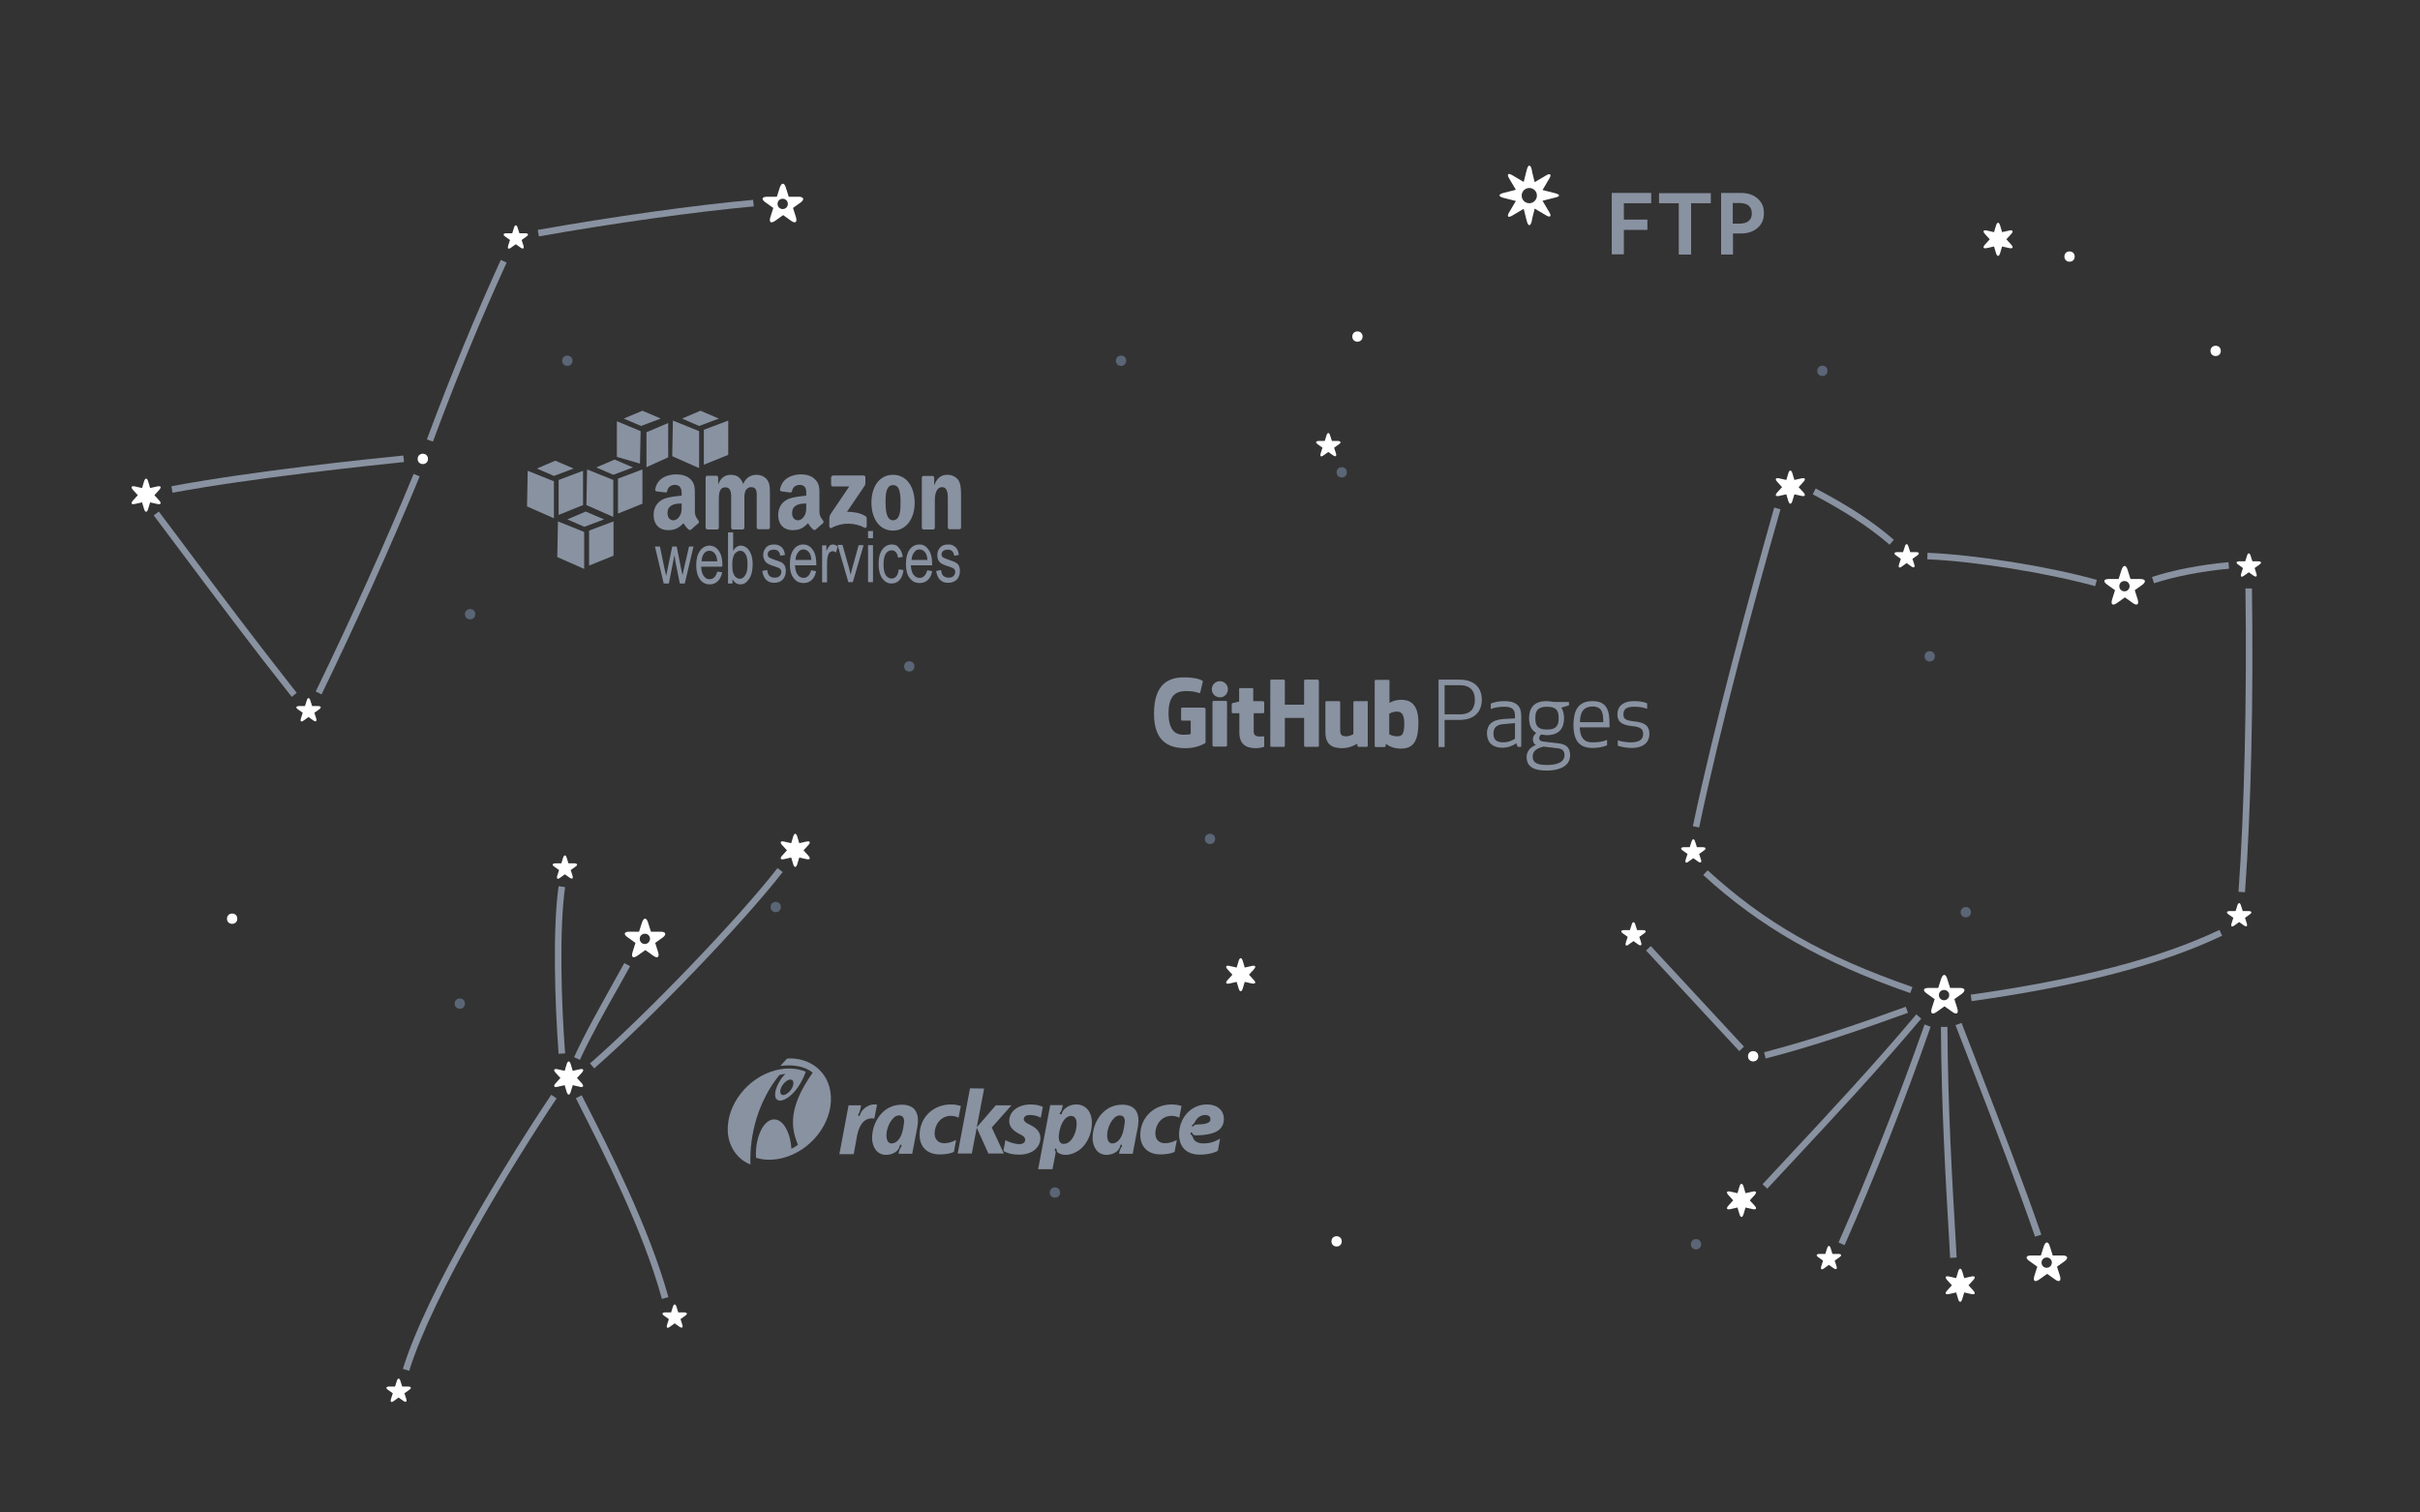 <?xml version="1.0" encoding="utf-8"?>
<!-- Generator: Adobe Illustrator 19.2.1, SVG Export Plug-In . SVG Version: 6.00 Build 0)  -->
<svg version="1.1" id="Layer_1" xmlns="http://www.w3.org/2000/svg" xmlns:xlink="http://www.w3.org/1999/xlink" x="0px" y="0px"
	 viewBox="0 0 1080 675" style="enable-background:new 0 0 1080 675;" xml:space="preserve">
<rect x="0" y="0" width="1080" height="675" fill="#333333" stroke="none"/>
<style type="text/css">
	.st0{fill:#5A6576;}
	.st1{fill:#FFFFFF;}
	.st2{fill:none;stroke:#FFFFFF;stroke-width:0.4;stroke-miterlimit:10;}
	.st3{fill:#8992A1;}
</style>
<circle class="st0" cx="253.2" cy="161" r="2.3"/>
<circle class="st0" cx="861.2" cy="292.9" r="2.3"/>
<circle class="st0" cx="598.8" cy="210.8" r="2.3"/>
<circle class="st0" cx="756.9" cy="555.3" r="2.3"/>
<circle class="st0" cx="500.3" cy="161" r="2.3"/>
<circle class="st0" cx="813.3" cy="165.5" r="2.3"/>
<circle class="st0" cx="877.3" cy="407.1" r="2.3"/>
<circle class="st0" cx="346.2" cy="404.8" r="2.3"/>
<circle class="st0" cx="405.8" cy="297.4" r="2.3"/>
<circle class="st0" cx="209.8" cy="274.1" r="2.3"/>
<circle class="st0" cx="540" cy="374.4" r="2.3"/>
<circle class="st0" cx="470.8" cy="532.2" r="2.3"/>
<circle class="st0" cx="205.2" cy="447.9" r="2.3"/>
<circle class="st1" cx="605.8" cy="150.2" r="2.3"/>
<circle class="st1" cx="596.5" cy="554" r="2.3"/>
<circle class="st1" cx="782.4" cy="471.4" r="2.3"/>
<circle class="st1" cx="103.6" cy="410" r="2.3"/>
<circle class="st1" cx="988.8" cy="156.6" r="2.3"/>
<circle class="st1" cx="923.6" cy="114.5" r="2.3"/>
<circle class="st1" cx="188.7" cy="204.8" r="2.3"/>
<path class="st1" d="M733.7,416.6c1.2-0.8,0.9-1.5-0.5-1.5h-2.6l-0.8-2.5c-0.4-1.4-1.2-1.4-1.6,0l-0.8,2.5h-2.6
	c-1.4,0-1.7,0.7-0.5,1.5l2.1,1.5l-0.8,2.5c-0.4,1.4,0.1,1.8,1.3,0.9l0,0l2.1-1.5l2.1,1.5c1.2,0.8,1.7,0.4,1.3-0.9l-0.8-2.5
	L733.7,416.6z"/>
<path class="st1" d="M597.5,198.3c1.2-0.8,0.9-1.5-0.5-1.5h-2.6l-0.8-2.5c-0.4-1.4-1.2-1.4-1.6,0l-0.8,2.5h-2.6
	c-1.4,0-1.7,0.7-0.5,1.5l2.1,1.5l-0.8,2.5c-0.4,1.4,0.1,1.8,1.3,0.9l0,0l2.1-1.5l2.1,1.5c1.2,0.8,1.7,0.4,1.3-0.9l-0.8-2.5
	L597.5,198.3z"/>
<path class="st1" d="M820.9,561.1c1.2-0.8,0.9-1.5-0.5-1.5h-2.6l-0.8-2.5c-0.4-1.4-1.2-1.4-1.6,0l-0.8,2.5H812
	c-1.4,0-1.7,0.7-0.5,1.5l2.1,1.5l-0.8,2.5c-0.4,1.4,0.1,1.8,1.3,0.9l0,0l2.1-1.5l2.1,1.5c1.2,0.8,1.7,0.4,1.3-0.9l-0.8-2.5
	L820.9,561.1z"/>
<path class="st1" d="M855.6,247.9c1.2-0.8,0.9-1.5-0.5-1.5h-2.6l-0.8-2.5c-0.4-1.4-1.2-1.4-1.6,0l-0.8,2.5h-2.6
	c-1.4,0-1.7,0.7-0.5,1.5l2.1,1.5l-0.8,2.5c-0.4,1.4,0.1,1.8,1.3,0.9l0,0l2.1-1.5l2.1,1.5c1.2,0.8,1.7,0.4,1.3-0.9l-0.8-2.5
	L855.6,247.9z"/>
<path class="st1" d="M760.4,379.6c1.2-0.8,0.9-1.5-0.5-1.5h-2.6l-0.8-2.5c-0.4-1.4-1.2-1.4-1.6,0l-0.8,2.5h-2.6
	c-1.4,0-1.7,0.7-0.5,1.5l2.1,1.5l-0.8,2.5c-0.4,1.4,0.1,1.8,1.3,0.9l0,0l2.1-1.5l2.1,1.5c1.2,0.8,1.7,0.4,1.3-0.9l-0.8-2.5
	L760.4,379.6z"/>
<path class="st1" d="M1008.3,252c1.2-0.8,0.9-1.5-0.5-1.5h-2.6l-0.8-2.5c-0.4-1.4-1.2-1.4-1.6,0l-0.8,2.5h-2.6
	c-1.4,0-1.7,0.7-0.5,1.5l2.1,1.5l-0.8,2.5c-0.4,1.4,0.1,1.8,1.3,0.9l0,0l2.1-1.5l2.1,1.5c1.2,0.8,1.7,0.4,1.3-0.9l-0.8-2.5
	L1008.3,252z"/>
<path class="st1" d="M1004,408.1c1.2-0.8,0.9-1.5-0.5-1.5h-2.6l-0.8-2.5c-0.4-1.4-1.2-1.4-1.6,0l-0.8,2.5h-2.6
	c-1.4,0-1.7,0.7-0.5,1.5l2.1,1.5l-0.8,2.5c-0.4,1.4,0.1,1.8,1.3,0.9l0,0l2.1-1.5l2.1,1.5c1.2,0.8,1.7,0.4,1.3-0.9l-0.8-2.5
	L1004,408.1z"/>
<path class="st1" d="M182.6,620.3c1.2-0.8,0.9-1.5-0.5-1.5h-2.6l-0.8-2.5c-0.4-1.4-1.2-1.4-1.6,0l-0.8,2.5h-2.6
	c-1.4,0-1.7,0.7-0.5,1.5l2.1,1.5l-0.8,2.5c-0.4,1.4,0.1,1.8,1.3,0.9l0,0l2.1-1.5l2.1,1.5c1.2,0.8,1.7,0.4,1.3-0.9l-0.8-2.5
	L182.6,620.3z"/>
<path class="st1" d="M256.8,386.8c1.2-0.8,0.9-1.5-0.5-1.5h-2.6l-0.8-2.5c-0.4-1.4-1.2-1.4-1.6,0l-0.8,2.5h-2.6
	c-1.4,0-1.7,0.7-0.5,1.5l2.1,1.5l-0.8,2.5c-0.4,1.4,0.1,1.8,1.3,0.9l0,0l2.1-1.5l2.1,1.5c1.2,0.8,1.7,0.4,1.3-0.9l-0.8-2.5
	L256.8,386.8z"/>
<path class="st1" d="M305.8,587.2c1.2-0.8,0.9-1.5-0.5-1.5h-2.6l-0.8-2.5c-0.4-1.4-1.2-1.4-1.6,0l-0.8,2.5h-2.6
	c-1.4,0-1.7,0.7-0.5,1.5l2.1,1.5l-0.8,2.5c-0.4,1.4,0.1,1.8,1.3,0.9l0,0l2.1-1.5l2.1,1.5c1.2,0.8,1.7,0.4,1.3-0.9l-0.8-2.5
	L305.8,587.2z"/>
<path class="st1" d="M142.4,316.6c1.2-0.8,0.9-1.5-0.5-1.5h-2.6l-0.8-2.5c-0.4-1.4-1.2-1.4-1.6,0l-0.8,2.5h-2.6
	c-1.4,0-1.7,0.7-0.5,1.5l2.1,1.5l-0.8,2.5c-0.4,1.4,0.1,1.8,1.3,0.9l0,0l2.1-1.5l2.1,1.5c1.2,0.8,1.7,0.4,1.3-0.9l-0.8-2.5
	L142.4,316.6z"/>
<path class="st1" d="M234.9,105.6c1.2-0.8,0.9-1.5-0.5-1.5h-2.6l-0.8-2.5c-0.4-1.4-1.2-1.4-1.6,0l-0.8,2.5H226
	c-1.4,0-1.7,0.7-0.5,1.5l2.1,1.5l-0.8,2.5c-0.4,1.4,0.1,1.8,1.3,0.9l0,0l2.1-1.5l2.1,1.5c1.2,0.8,1.7,0.4,1.3-0.9l-0.8-2.5
	L234.9,105.6z"/>
<path class="st1" d="M920.4,560.3h-4.3l-1.3-4.1c0,0,0,0,0,0c-0.7-2.3-1.9-2.3-2.7,0l-1.3,4.1h-4.3c-2.4,0-2.8,1.1-0.8,2.5l3.5,2.5
	l-1.3,4.1v0c-0.7,2.3,0.2,3,2.2,1.6l0,0l3.5-2.5l3.5,2.5c1.9,1.4,2.9,0.7,2.2-1.6l-1.3-4.1l3.5-2.5v0
	C923.2,561.4,922.8,560.3,920.4,560.3z M913.4,565.8c-1.3,0-2.3-1-2.3-2.3c0-1.3,1-2.3,2.3-2.3c1.3,0,2.3,1,2.3,2.3
	C915.7,564.7,914.7,565.8,913.4,565.8z"/>
<path class="st1" d="M955.1,258.4h-4.3l-1.3-4.1c0,0,0,0,0,0c-0.7-2.3-1.9-2.3-2.7,0l-1.3,4.1h-4.3c-2.4,0-2.8,1.1-0.8,2.5l3.5,2.5
	l-1.3,4.1v0c-0.7,2.3,0.2,3,2.2,1.6l0,0l3.5-2.5l3.5,2.5c1.9,1.4,2.9,0.7,2.2-1.6l-1.3-4.1l3.5-2.5v0
	C957.9,259.5,957.5,258.4,955.1,258.4z M948.1,263.9c-1.3,0-2.3-1-2.3-2.3c0-1.3,1-2.3,2.3-2.3c1.3,0,2.3,1,2.3,2.3
	C950.4,262.9,949.4,263.9,948.1,263.9z"/>
<path class="st1" d="M874.6,440.9h-4.3l-1.3-4.1l0,0c-0.7-2.3-1.9-2.3-2.7,0l-1.3,4.1h-4.3c-2.4,0-2.8,1.1-0.8,2.5l3.5,2.5l-1.3,4.1
	c0,0,0,0,0,0c-0.7,2.3,0.2,3,2.2,1.6l0,0l3.5-2.5l3.5,2.5c1.9,1.4,2.9,0.7,2.2-1.6l-1.3-4.1l3.5-2.5v0
	C877.3,442,877,440.9,874.6,440.9z M867.6,446.4c-1.3,0-2.3-1-2.3-2.3c0-1.3,1-2.3,2.3-2.3c1.3,0,2.3,1,2.3,2.3
	C869.9,445.4,868.8,446.4,867.6,446.4z"/>
<path class="st1" d="M294.8,415.8h-4.3l-1.3-4.1l0,0c-0.7-2.3-1.9-2.3-2.7,0l-1.3,4.1h-4.3c-2.4,0-2.8,1.1-0.8,2.5l3.5,2.5l-1.3,4.1
	v0c-0.7,2.3,0.2,3,2.2,1.6l0,0l3.5-2.5l3.5,2.5c1.9,1.4,2.9,0.7,2.2-1.6l-1.3-4.1l3.5-2.5v0C297.5,417,297.2,415.8,294.8,415.8z
	 M287.8,421.3c-1.3,0-2.3-1-2.3-2.3c0-1.3,1-2.3,2.3-2.3c1.3,0,2.3,1,2.3,2.3C290,420.3,289,421.3,287.8,421.3z"/>
<path class="st1" d="M356.3,87.8H352l-1.3-4.1l0,0c-0.7-2.3-1.9-2.3-2.7,0l-1.3,4.1h-4.3c-2.4,0-2.8,1.1-0.8,2.5l3.5,2.5l-1.3,4.1v0
	c-0.7,2.3,0.2,3,2.2,1.6l0,0l3.5-2.5l3.5,2.5c1.9,1.4,2.9,0.7,2.2-1.6l-1.3-4.1l3.5-2.5v0C359.1,89,358.7,87.8,356.3,87.8z
	 M349.3,93.3c-1.3,0-2.3-1-2.3-2.3c0-1.3,1-2.3,2.3-2.3c1.3,0,2.3,1,2.3,2.3C351.6,92.3,350.6,93.3,349.3,93.3z"/>
<path class="st1" d="M897.5,109.1l-2.1-2.3l2.1-2.3c1.2-1.3,0.8-2-0.9-1.6l0,0l-3.1,0.7l-0.9-3v0c-0.5-1.6-1.3-1.6-1.8,0l-0.9,3
	l-3.1-0.7h0c-1.7-0.4-2.1,0.3-0.9,1.6l0,0l2.1,2.3l-2.1,2.3l0,0c-1.2,1.3-0.8,2,0.9,1.6h0l3.1-0.7l0.9,3c0.5,1.6,1.3,1.6,1.8,0
	l0.9-3l3.1,0.7l0,0C898.3,111.1,898.7,110.4,897.5,109.1z"/>
<path class="st1" d="M559.5,437.3l-2.1-2.3l2.1-2.3c1.2-1.3,0.8-2-0.9-1.6l0,0l-3.1,0.7l-0.9-3v0c-0.5-1.6-1.3-1.6-1.8,0l-0.9,3
	l-3.1-0.7h0c-1.7-0.4-2.1,0.3-0.9,1.6l0,0l2.1,2.3l-2.1,2.3l0,0c-1.2,1.3-0.8,2,0.9,1.6h0l3.1-0.7l0.9,3c0.5,1.6,1.3,1.6,1.8,0
	l0.9-3l3.1,0.7l0,0C560.3,439.2,560.7,438.5,559.5,437.3z"/>
<path class="st1" d="M259.6,483.4l-2.1-2.3l2.1-2.3c1.2-1.3,0.8-2-0.9-1.6l0,0l-3.1,0.7l-0.9-3v0c-0.5-1.6-1.3-1.6-1.8,0l-0.9,3
	l-3.1-0.7h0c-1.7-0.4-2.1,0.3-0.9,1.6l0,0l2.1,2.3l-2.1,2.3l0,0c-1.2,1.3-0.8,2,0.9,1.6h0l3.1-0.7l0.9,3c0.5,1.6,1.3,1.6,1.8,0
	l0.9-3l3.1,0.7l0,0C260.3,485.4,260.7,484.7,259.6,483.4z"/>
<path class="st1" d="M880.6,575.9l-2.1-2.3l2.1-2.3c1.2-1.3,0.8-2-0.9-1.6l0,0l-3.1,0.7l-0.9-3v0c-0.5-1.6-1.3-1.6-1.8,0l-0.9,3
	l-3.1-0.7h0c-1.7-0.4-2.1,0.3-0.9,1.6l0,0l2.1,2.3l-2.1,2.3l0,0c-1.2,1.3-0.8,2,0.9,1.6h0l3.1-0.7l0.9,3c0.5,1.6,1.3,1.6,1.8,0
	l0.9-3l3.1,0.7l0,0C881.4,577.9,881.8,577.2,880.6,575.9z"/>
<path class="st1" d="M783,538l-2.1-2.3l2.1-2.3c1.2-1.3,0.8-2-0.9-1.6l0,0l-3.1,0.7l-0.9-3v0c-0.5-1.6-1.3-1.6-1.8,0l-0.9,3
	l-3.1-0.7h0c-1.7-0.4-2.1,0.3-0.9,1.6l0,0l2.1,2.3l-2.1,2.3l0,0c-1.2,1.3-0.8,2,0.9,1.6h0l3.1-0.7l0.9,3c0.5,1.6,1.3,1.6,1.8,0
	l0.9-3l3.1,0.7l0,0C783.8,540,784.2,539.3,783,538z"/>
<path class="st1" d="M804.8,219.7l-2.1-2.3l2.1-2.3c1.2-1.3,0.8-2-0.9-1.6l0,0l-3.1,0.7l-0.9-3v0c-0.5-1.6-1.3-1.6-1.8,0l-0.9,3
	l-3.1-0.7h0c-1.7-0.4-2.1,0.3-0.9,1.6l0,0l2.1,2.3l-2.1,2.3l0,0c-1.2,1.3-0.8,2,0.9,1.6h0l3.1-0.7l0.9,3c0.5,1.6,1.3,1.6,1.8,0
	l0.9-3l3.1,0.7l0,0C805.5,221.7,806,221,804.8,219.7z"/>
<path class="st1" d="M360.7,381.8l-2.1-2.3l2.1-2.3c1.2-1.3,0.8-2-0.9-1.6l0,0l-3.1,0.7l-0.9-3v0c-0.5-1.6-1.3-1.6-1.8,0l-0.9,3
	l-3.1-0.7h0c-1.7-0.4-2.1,0.3-0.9,1.6l0,0l2.1,2.3l-2.1,2.3l0,0c-1.2,1.3-0.8,2,0.9,1.6h0l3.1-0.7l0.9,3c0.5,1.6,1.3,1.6,1.8,0
	l0.9-3l3.1,0.7l0,0C361.5,383.8,361.9,383.1,360.7,381.8z"/>
<path class="st1" d="M71,223.3l-2.1-2.3l2.1-2.3c1.2-1.3,0.8-2-0.9-1.6l0,0l-3.1,0.7l-0.9-3v0c-0.5-1.6-1.3-1.6-1.8,0l-0.9,3
	l-3.1-0.7h0c-1.7-0.4-2.1,0.3-0.9,1.6l0,0l2.1,2.3l-2.1,2.3l0,0c-1.2,1.3-0.8,2,0.9,1.6h0l3.1-0.7l0.9,3c0.5,1.6,1.3,1.6,1.8,0
	l0.9-3l3.1,0.7l0,0C71.8,225.3,72.2,224.6,71,223.3z"/>
<path class="st1" d="M693.9,86.2l-5.5-1.4l2.6-4.4l0.3-0.5c1.3-2.1,0.6-2.8-1.5-1.5l-1,0.6l-3.9,2.3l-1.1-4.4l-0.1-0.6l-0.1-0.6
	c-0.6-2.4-1.6-2.4-2.2,0l-0.3,1.1l0,0l-1.1,4.4l-3.9-2.3l-1-0.6c-2.1-1.3-2.8-0.6-1.5,1.5l0.3,0.5l2.6,4.4l-5.5,1.4
	c-2.4,0.6-2.4,1.6,0,2.2l5.5,1.4l-2.6,4.4l-0.3,0.5c-1.3,2.1-0.6,2.8,1.5,1.5l0.5-0.3l0.5-0.3l3.9-2.3l1.1,4.4l0,0l0.3,1.1
	c0.6,2.4,1.6,2.4,2.2,0l0.1-0.6l0.1-0.6l1.1-4.4l3.9,2.3l0.5,0.3l0.5,0.3c2.1,1.3,2.8,0.6,1.5-1.5l-0.3-0.5l-2.6-4.4l5.5-1.4
	C696.4,87.7,696.4,86.8,693.9,86.2z M682.5,90.7c-1.9,0-3.4-1.5-3.4-3.4c0-1.9,1.5-3.4,3.4-3.4c1.9,0,3.4,1.5,3.4,3.4
	C685.9,89.1,684.4,90.7,682.5,90.7z"/>
<path class="st2" d="M272.2,160.5"/>
<g>
	<path class="st3" d="M258.8,473l-2.6-1.2c4.8-10.6,12.1-23.4,17.3-32.8c2-3.6,3.8-6.8,5.1-9.2l2.6,1.4c-1.3,2.4-3.1,5.6-5.1,9.2
		C270.8,449.7,263.6,462.5,258.8,473z"/>
	<path class="st3" d="M265.2,476.8l-1.9-2.2c25.5-22.3,66.2-64.7,83.7-87.2l2.3,1.8C331.7,411.8,290.9,454.3,265.2,476.8z"/>
	<path class="st3" d="M295.4,579.7c-8.3-30.5-26.5-66.1-36.2-85.2l-2.2-4.4l2.6-1.3l2.2,4.3c9.8,19.2,28,55,36.5,85.8L295.4,579.7z"
		/>
	<path class="st3" d="M182.6,611.8l-2.8-0.9c10.7-34.8,46.7-93.2,66.2-122.3l2.4,1.6C229,519.2,193.3,577.4,182.6,611.8z"/>
	<path class="st3" d="M249.3,470.3c-1.7-22.7-2.7-55.9,0-74.8l2.9,0.4c-2.7,18.7-1.7,51.6,0,74.2L249.3,470.3z"/>
	<path class="st3" d="M843.3,243.1c-9.3-8-19.6-14.7-34.3-22.5l1.3-2.6c15,7.9,25.4,14.7,34.9,22.9L843.3,243.1z"/>
	<path class="st3" d="M935,261.6c-21.3-5.9-53.5-11.1-74.9-12l0.1-2.9c21.7,0.9,54.1,6.1,75.6,12.1L935,261.6z"/>
	<path class="st3" d="M961.3,260.3l-0.9-2.8c9.4-3.1,21.8-5.5,34.1-6.6l0.3,2.9C982.7,254.9,970.5,257.3,961.3,260.3z"/>
	<path class="st3" d="M1001.9,398.2l-2.9-0.2c2.6-36.3,3.8-86.9,3.1-135.4l2.9,0C1005.7,311.1,1004.6,361.8,1001.9,398.2z"/>
	<path class="st3" d="M879.9,446.8l-0.4-2.9c48.1-6.8,84.4-16.2,111-28.9l1.2,2.6C964.9,430.4,928.3,440,879.9,446.8z"/>
	<path class="st3" d="M758.3,369.3l-2.8-0.6c9.5-45.1,25-102.2,36.3-142.2l2.8,0.8C783.2,267.2,767.7,324.3,758.3,369.3z"/>
	<path class="st3" d="M852.5,443.2c-39.4-13.7-67-29.5-92.4-52.7l2-2.1c25.4,23.3,51.8,38.4,91.4,52.1L852.5,443.2z"/>
	<path class="st3" d="M908.2,551.9c-8-23.2-18.6-50.7-28-75c-2.6-6.7-5.1-13.2-7.5-19.4l2.7-1c2.4,6.2,4.9,12.7,7.5,19.4
		c9.4,24.3,20.1,51.8,28.1,75.1L908.2,551.9z"/>
	<path class="st3" d="M870.3,561.4l-0.3-5.7c-1.7-28.9-3.6-61.7-3.8-97.4l2.9,0c0.2,35.6,2.1,68.4,3.8,97.2l0.3,5.7L870.3,561.4z"/>
	<path class="st3" d="M823.2,555.7l-2.7-1.2c13.1-29.7,26.8-64.2,38.4-97.3l2.7,1C850.1,491.3,836.4,525.9,823.2,555.7z"/>
	<path class="st3" d="M788.7,530.5l-2.1-2l10.8-11.6c19.1-20.5,38.9-41.7,57.8-64.2l2.2,1.9c-19,22.6-38.8,43.8-57.9,64.3
		L788.7,530.5z"/>
	<path class="st3" d="M788,472.4l-0.7-2.8c22-5.7,44.3-13.4,63.2-20.3l1,2.7C832.4,458.9,810.1,466.7,788,472.4z"/>
	<polygon class="st3" points="776.2,469.1 734.6,424.2 736.7,422.2 778.3,467.1 	"/>
	<path class="st3" d="M130.2,311c-18.5-23.4-33.4-43.4-49.3-64.6L68.6,230l2.3-1.7l12.3,16.4c15.8,21.2,30.8,41.1,49.2,64.5
		L130.2,311z"/>
	<path class="st3" d="M143.5,309.9l-2.6-1.3c15.3-31.5,31.3-66.9,43.7-97.1l2.7,1.1C174.8,242.9,158.8,278.4,143.5,309.9z"/>
	<path class="st3" d="M77,219.9l-0.5-2.9c35.6-6.7,88.2-12.2,103.5-13.7l0.3,2.9C165,207.8,112.5,213.3,77,219.9z"/>
	<path class="st3" d="M193.2,197.1l-2.7-1c10.9-29.2,21.7-55.4,33-80.1l2.6,1.2C214.8,141.9,204,168,193.2,197.1z"/>
	<path class="st3" d="M240.5,105.5l-0.5-2.9c33.4-5.9,70.2-11.1,96.1-13.4l0.3,2.9C310.5,94.5,273.7,99.6,240.5,105.5z"/>
</g>
<g>
	<path class="st3" d="M719.3,86.1h17.6v4.6h-12.2v7.3h10.5v4.6h-10.5v10.9h-5.4V86.1z"/>
	<path class="st3" d="M749.2,90.7h-8.8v-4.5h23.1v4.5h-8.8v22.9h-5.5V90.7z"/>
	<path class="st3" d="M768.1,86.1h8.9c2,0,3.8,0.4,5.3,1.1c1.5,0.7,2.7,1.8,3.6,3.1c0.9,1.3,1.3,2.9,1.3,4.8c0,2.8-0.9,5-2.8,6.6
		c-1.8,1.6-4.3,2.5-7.4,2.5h-3.6v9.4h-5.3V86.1z M773.4,99.8h2.9c1.8,0,3.2-0.4,4.1-1.2c1-0.8,1.4-1.9,1.4-3.4
		c0-1.5-0.5-2.6-1.4-3.4c-0.9-0.8-2.3-1.2-4.2-1.2h-2.9V99.8z"/>
</g>
<path class="st3" d="M644.7,333.4H642v-30.1h9.2c7.5,0,10.1,4.3,10.1,9s-2.6,9-10.1,9h-6.5L644.7,333.4L644.7,333.4z M644.7,318.8
	h6.8c5.7,0,6.7-3.6,6.7-6.5s-1.1-6.5-6.7-6.5h-6.8V318.8z M671.3,315.4c-2.7,0-4.5,0.5-6,1V314c1.8-0.8,4.1-1.1,6-1.1
	c6,0,7.6,2.7,7.6,6.7v13.7h-1.6l-0.6-1.6c-1.8,1.3-4.1,2-6.1,2c-5.3,0-7-3.1-7-6.5c0-3.4,1.9-5.9,7.2-6.3l5.3-0.3v-1.1
	C676.1,316.7,675,315.4,671.3,315.4z M670.6,323.2c-2.9,0.3-4.1,1.8-4.1,4.1c0,1.8,0.4,4,4.3,4c2.2,0,3.6-0.6,5.3-1.6v-7
	L670.6,323.2z M687.7,327.8c-0.4,0.4-0.8,1-0.8,1.5c0,1,0.5,1.4,1.5,1.6l6.8,0.8c3.8,0.4,5.5,1.9,5.5,5.4c0,4.9-4.9,6.8-10.4,6.8
	c-5.6,0-9-1.6-9-6.1c0-2.7,1.9-4.5,4.1-5.3v0c-0.8-0.5-1.3-1.3-1.3-2.7c0-1.1,0.7-2,1.5-2.7c-2.4-1.3-3.2-3.8-3.2-6.6
	c0-4.1,1.8-7.6,7.8-7.6c1.2,0,2.3,0.2,3.2,0.4h6.8v1.5l-3.4,1c0.8,1.3,1.2,2.9,1.2,4.7c0,4.1-1.8,7.6-7.8,7.6
	C689.4,328,688.5,327.9,687.7,327.8z M688.9,333.2c-2.7,0.6-4.9,1.8-4.9,4.4c0,3,2.3,3.8,6.4,3.8c4,0,7.8-1,7.8-4.4
	c0-2-1-2.9-3.4-3.1L688.9,333.2z M695.6,320.5c0-2.7-0.5-5.1-5.2-5.1s-5.2,2.5-5.2,5.1c0,2.7,0.5,5.1,5.2,5.1
	S695.6,323.1,695.6,320.5z M710.7,312.9c6.8,0,7.6,4.7,7.6,10.4v1.3h-13.3c0.2,3.5,1.1,6.7,5.6,6.7c2.9,0,4.7-0.3,6.6-1.1v2.4
	c-2.3,1-4.7,1.2-6.6,1.2c-6.8,0-8.4-4.7-8.4-10.4C702.3,317.6,703.9,312.9,710.7,312.9z M705.1,322.3h10.4c0-3.6-0.2-7-4.8-7
	C706,315.4,705.2,318.7,705.1,322.3z M729,321.9c5.7,0.5,7.1,2.5,7.1,5.7c0,3.1-2,6.2-8.1,6.2c-1.9,0-4.7-0.5-6-1v-2.4
	c1.2,0.4,3.2,0.9,6,0.9c4.2,0,5.3-1.8,5.3-3.7c0-1.8-0.6-3.1-4.5-3.5c-5.8-0.5-7-2.6-7-5.3c0-2.9,1.8-5.9,7.5-5.9c1.9,0,4,0.2,5.8,1
	v2.4c-1.6-0.5-3.1-0.9-5.8-0.9c-4,0-4.8,1.5-4.8,3.5C724.5,320.6,725.2,321.5,729,321.9z M537.4,315.8h-9.8c-0.3,0-0.5,0.2-0.5,0.5
	v4.8c0,0.3,0.2,0.5,0.5,0.5h3.8v6c0,0-0.9,0.3-3.2,0.3c-2.8,0-6.7-1-6.7-9.7c0-8.6,4.1-9.8,7.9-9.8c3.3,0,4.8,0.6,5.7,0.9
	c0.3,0.1,0.6-0.2,0.6-0.5l1.1-4.6c0-0.1,0-0.3-0.2-0.4c-0.4-0.3-2.6-1.5-8.3-1.5c-6.6,0-13.3,2.8-13.3,16.2
	c0,13.4,7.7,15.4,14.2,15.4c5.4,0,8.7-2.3,8.7-2.3c0.1-0.1,0.1-0.3,0.1-0.3v-15C537.8,316,537.6,315.8,537.4,315.8z M588.5,303.8
	c0-0.3-0.2-0.5-0.5-0.5h-5.5c-0.3,0-0.5,0.2-0.5,0.5c0,0,0,10.7,0,10.7h-8.6v-10.7c0-0.3-0.2-0.5-0.5-0.5h-5.5
	c-0.3,0-0.5,0.2-0.5,0.5v29c0,0.3,0.2,0.5,0.5,0.5h5.5c0.3,0,0.5-0.2,0.5-0.5v-12.4h8.6c0,0,0,12.4,0,12.4c0,0.3,0.2,0.5,0.5,0.5
	h5.6c0.3,0,0.5-0.2,0.5-0.5V303.8z M548,307.6c0-2-1.6-3.6-3.6-3.6c-2,0-3.6,1.6-3.6,3.6c0,2,1.6,3.6,3.6,3.6
	C546.4,311.3,548,309.6,548,307.6z M547.6,326.7c0-0.7,0-13.4,0-13.4c0-0.3-0.2-0.5-0.5-0.5h-5.5c-0.3,0-0.5,0.3-0.5,0.5
	c0,0,0,16.1,0,19.2c0,0.6,0.4,0.7,0.8,0.7c0,0,2.4,0,5,0c0.5,0,0.7-0.3,0.7-0.7C547.6,331.5,547.6,327.5,547.6,326.7z M610,312.9
	h-5.5c-0.3,0-0.5,0.2-0.5,0.5v14.2c0,0-1.4,1-3.4,1s-2.5-0.9-2.5-2.8s0-12.4,0-12.4c0-0.3-0.2-0.5-0.5-0.5h-5.6
	c-0.3,0-0.5,0.2-0.5,0.5c0,0,0,7.6,0,13.3c0,5.8,3.2,7.2,7.6,7.2c3.6,0,6.6-2,6.6-2s0.1,1.1,0.2,1.2c0.1,0.1,0.2,0.2,0.4,0.2l3.6,0
	c0.3,0,0.5-0.2,0.5-0.5l0-19.5C610.5,313.1,610.3,312.9,610,312.9z M625.3,312.3c-3.1,0-5.2,1.4-5.2,1.4v-9.8c0-0.3-0.2-0.5-0.5-0.5
	h-5.6c-0.3,0-0.5,0.2-0.5,0.5v29c0,0.3,0.2,0.5,0.5,0.5h3.9c0.2,0,0.3-0.1,0.4-0.2c0.1-0.2,0.2-1.3,0.2-1.3s2.3,2.2,6.6,2.2
	c5.1,0,7.9-2.6,7.9-11.5C633.1,313.4,628.5,312.3,625.3,312.3z M623.2,328.6c-1.9-0.1-3.2-0.9-3.2-0.9v-9.2c0,0,1.3-0.8,2.8-0.9
	c2-0.2,3.9,0.4,3.9,5.1C626.7,327.7,625.8,328.7,623.2,328.6z M563.5,312.9h-4.2c0,0,0-5.5,0-5.5c0-0.2-0.1-0.3-0.3-0.3h-5.7
	c-0.2,0-0.3,0.1-0.3,0.3v5.7c0,0-2.8,0.7-3,0.7c-0.2,0.1-0.3,0.2-0.3,0.4v3.6c0,0.3,0.2,0.5,0.5,0.5h2.9c0,0,0,3.7,0,8.6
	c0,6.4,4.5,7,7.5,7c1.4,0,3-0.4,3.3-0.5c0.2-0.1,0.3-0.2,0.3-0.4l0-3.9c0-0.3-0.2-0.5-0.5-0.5c-0.2,0-0.9,0.1-1.5,0.1
	c-2,0-2.7-0.9-2.7-2.2c0-1.2,0-8.2,0-8.2h4.2c0.3,0,0.5-0.2,0.5-0.5v-4.5C563.9,313.1,563.7,312.9,563.5,312.9z"/>
<g id="Page-1">
	<g id="Group-6">
		<path id="path243" class="st3" d="M301.9,211.7c-4,0-8.6,1.6-9.5,6.7c-0.1,0.5,0.3,0.8,0.6,0.9l4.1,0.5c0.4,0,0.6-0.4,0.7-0.8
			c0.4-1.8,1.8-2.6,3.4-2.6c0.9,0,1.9,0.3,2.4,1.1c0.6,0.9,0.6,2.1,0.6,3.1v0.6c-2.5,0.3-5.7,0.5-8,1.5c-2.7,1.2-4.5,3.6-4.5,7.1
			c0,4.5,2.8,6.8,6.3,6.8c3,0,4.7-0.7,7-3.1c0.8,1.1,1,1.7,2.4,2.9c0.3,0.2,0.7,0.2,1-0.1v0.1c0.8-0.8,2.4-2.2,3.3-2.9
			c0.3-0.3,0.3-0.8,0-1.2c-0.8-1.1-1.6-2-1.6-4v-6.8c0-2.9,0.2-5.5-1.8-7.5C306.7,212.3,304,211.7,301.9,211.7L301.9,211.7z
			 M357.6,211.7c-4,0-8.5,1.6-9.5,6.7c-0.1,0.5,0.3,0.8,0.6,0.9l4.1,0.5c0.4,0,0.6-0.4,0.7-0.8c0.4-1.8,1.8-2.6,3.4-2.6
			c0.9,0,1.9,0.3,2.4,1.1c0.6,0.9,0.5,2.1,0.5,3.1v0.6c-2.5,0.3-5.6,0.5-8,1.5c-2.7,1.2-4.5,3.6-4.5,7.1c0,4.5,2.8,6.8,6.3,6.8
			c3,0,4.7-0.7,7-3.1c0.8,1.1,1,1.7,2.4,2.9c0.3,0.2,0.7,0.2,1-0.1v0.1c0.8-0.8,2.4-2.2,3.3-2.9c0.3-0.3,0.3-0.8,0-1.2
			c-0.8-1.1-1.6-2-1.6-4v-6.8c0-2.9,0.2-5.5-1.9-7.5C362.3,212.3,359.6,211.7,357.6,211.7L357.6,211.7z M326.2,211.9
			c-2.6,0-4.5,1.3-5.6,4.1h-0.1v-2.9c0-0.4-0.4-0.8-0.8-0.8h-4c-0.5,0-0.8,0.4-0.8,0.8v22.4c0,0.4,0.4,0.7,0.8,0.8h4.3
			c0.5,0,0.8-0.4,0.8-0.8v-11.9c0-2.6-0.1-6.1,2.9-6.1c3,0,2.6,3.6,2.6,6.1v11.9c0,0.4,0.3,0.8,0.8,0.8h4.3c0.5,0,0.8-0.4,0.8-0.8
			v-11.9c0-1.3-0.1-3.1,0.4-4.3c0.4-1.1,1.5-1.9,2.5-1.9c1.2,0,2.2,0.4,2.5,1.9c0.2,0.9,0.1,3.3,0.1,4.2v11.9c0,0.4,0.3,0.8,0.8,0.8
			h4.3c0.5,0,0.8-0.4,0.8-0.8v-14.1c0-2.4,0.2-5.1-1.1-7c-1.2-1.7-3.1-2.4-4.9-2.4c-2.5,0-4.8,1.3-5.9,4.1
			C330.6,213.2,328.9,211.9,326.2,211.9L326.2,211.9z M398.5,211.9c-6.1,0-9.6,5.4-9.6,12.4c0,6.9,3.4,12.5,9.6,12.5
			c5.9,0,9.7-5.4,9.7-12.3C408.2,217.5,404.8,211.9,398.5,211.9L398.5,211.9z M422.8,211.9c-2.9,0-4.6,1.5-5.8,4.5h-0.1V213
			c-0.1-0.3-0.4-0.6-0.8-0.6h-3.9c-0.4,0-0.8,0.3-0.8,0.7v22.4c0,0.4,0.3,0.8,0.8,0.8h4.2c0.5,0,0.8-0.4,0.8-0.8v-12
			c0-1.5,0.1-2.9,0.7-4.3c0.5-1.1,1.4-1.8,2.4-1.8c2.9,0,2.7,3.6,2.7,6v12.1c0,0.4,0.4,0.7,0.8,0.7h4.3c0.4,0,0.8-0.3,0.8-0.7v-14.1
			c0-2.2,0-5.2-1.1-7C426.5,212.6,424.7,211.9,422.8,211.9L422.8,211.9z M371.7,212.3c-0.4,0-0.8,0.3-0.8,0.8v3.2
			c0,0.5,0.3,0.8,0.8,0.8h7.3l-8.3,12.3c-0.5,0.8-0.6,1.7-0.6,2.2v3.3c0,0.5,0.5,1,1,0.7c4.8-2.6,10.4-2.4,14.7-0.1
			c0.5,0.3,1-0.2,1-0.7v-3.4c0-0.5-0.2-0.9-0.8-1.2c-2.4-1.4-5.3-1.8-8-1.8l7.2-10.6c0.7-1,1-1.5,1-2v-2.8c0-0.5-0.3-0.8-0.8-0.8
			H371.7L371.7,212.3z M398.5,216.5c1.3,0,2.3,0.6,2.8,2.2c0.6,1.8,0.6,4,0.6,5.9c0,2.9-0.1,7.6-3.4,7.6c-3.3,0-3.3-5.9-3.3-8.6
			C395.2,220.8,395.4,216.5,398.5,216.5L398.5,216.5z M304.2,224.7v0.9c0,1.7,0.1,3.1-0.8,4.6c-0.7,1.2-1.7,2-2.9,2
			c-1.6,0-2.6-1.3-2.6-3.2C297.9,225.3,301.1,224.7,304.2,224.7L304.2,224.7z M359.8,224.7v0.9c0,1.7,0.1,3.1-0.8,4.6
			c-0.7,1.2-1.7,2-2.9,2c-1.6,0-2.6-1.3-2.6-3.2C353.5,225.3,356.7,224.7,359.8,224.7L359.8,224.7z"/>
		<path id="path257" class="st3" d="M387.4,237v3.2h2.2V237H387.4L387.4,237z M324.9,237.6v22.8h2v-2c0.4,0.8,0.9,1.4,1.5,1.8
			c0.6,0.4,1.3,0.6,2,0.6c1.5,0,2.7-0.7,3.8-2.3c1.1-1.5,1.7-3.7,1.7-6.5c0-1.8-0.2-3.4-0.7-4.6c-0.5-1.3-1.1-2.2-1.9-2.9
			c-0.8-0.6-1.7-1-2.7-1c-0.7,0-1.4,0.2-1.9,0.6c-0.6,0.4-1,1-1.5,1.7v-8.2H324.9L324.9,237.6z M345.4,243c-1.5,0-2.7,0.4-3.5,1.3
			c-0.8,0.9-1.3,2-1.3,3.4c0,0.8,0.2,1.5,0.5,2.2c0.3,0.6,0.8,1.2,1.3,1.5c0.6,0.4,1.7,0.9,3.4,1.4c1.2,0.4,1.9,0.7,2.2,0.9
			c0.4,0.4,0.7,0.8,0.7,1.5c0,0.8-0.3,1.4-0.8,1.9c-0.5,0.5-1.2,0.7-2.2,0.7s-1.7-0.3-2.3-0.8c-0.6-0.6-0.9-1.4-1-2.6l-2.2,0.4
			c0.5,3.5,2.3,5.3,5.3,5.3c1.6,0,2.9-0.5,3.8-1.4c0.9-1,1.4-2.3,1.4-3.9c0-0.9-0.2-1.6-0.4-2.2c-0.3-0.6-0.7-1.1-1.2-1.4
			c-0.5-0.4-1.7-0.8-3.5-1.4c-1.3-0.5-2.1-0.8-2.3-1c-0.4-0.3-0.7-0.8-0.7-1.4c0-0.6,0.2-1.1,0.7-1.5c0.5-0.4,1.2-0.6,2.1-0.6
			c1.6,0,2.6,0.9,2.8,2.7l2.1-0.3c-0.1-1.1-0.4-2-0.8-2.7c-0.4-0.6-0.9-1.1-1.7-1.5C347.1,243.1,346.3,243,345.4,243L345.4,243z
			 M358.5,243c-1.7,0-3.2,0.7-4.3,2.2c-1.1,1.5-1.7,3.7-1.7,6.5c0,2.7,0.5,4.9,1.7,6.3c1.1,1.5,2.6,2.2,4.4,2.2
			c1.4,0,2.6-0.4,3.6-1.3c1-0.9,1.7-2.2,2-4l-2.2-0.4c-0.6,2.3-1.8,3.4-3.4,3.4c-1,0-1.9-0.4-2.6-1.4c-0.7-0.9-1.1-2.3-1.2-4.2h9.5
			v-0.8c0-2.8-0.6-4.9-1.7-6.3C361.5,243.7,360.2,243,358.5,243L358.5,243z M371.6,243c-0.5,0-1,0.2-1.4,0.6
			c-0.4,0.4-0.9,1.2-1.4,2.3v-2.5h-1.9v16.5h2.2v-8.6c0-1.2,0.1-2.4,0.4-3.4c0.2-0.6,0.4-1.1,0.8-1.4c0.4-0.3,0.8-0.5,1.3-0.5
			c0.5,0,1,0.2,1.5,0.6l0.7-2.6C373.1,243.2,372.4,243,371.6,243L371.6,243z M398,243c-1.7,0-3.1,0.7-4.2,2.2
			c-1.1,1.4-1.7,3.6-1.7,6.5c0,2.8,0.6,5,1.7,6.5c1.1,1.5,2.4,2.2,4.1,2.2c1.4,0,2.6-0.5,3.5-1.5c1-1,1.6-2.6,1.8-4.5l-2.1-0.3
			c-0.2,1.4-0.5,2.4-1.1,3.1c-0.6,0.7-1.3,1-2.1,1c-1,0-1.9-0.5-2.6-1.5c-0.7-1-1-2.6-1-4.9c0-2.2,0.4-3.7,1-4.7
			c0.7-1,1.6-1.5,2.7-1.5c0.7,0,1.3,0.3,1.8,0.8c0.5,0.6,0.8,1.4,1,2.5l2.1-0.4c-0.3-1.7-0.8-3.1-1.7-3.9
			C400.4,243.3,399.3,243,398,243L398,243z M410.3,243c-1.7,0-3.2,0.7-4.3,2.2c-1.1,1.5-1.7,3.7-1.7,6.5c0,2.7,0.5,4.9,1.7,6.3
			c1.1,1.5,2.6,2.2,4.4,2.2c1.4,0,2.6-0.4,3.6-1.3c1-0.9,1.7-2.2,2-4l-2.2-0.4c-0.6,2.3-1.8,3.4-3.4,3.4c-1,0-1.9-0.4-2.7-1.4
			c-0.7-0.9-1.1-2.3-1.2-4.2h9.5v-0.8c0-2.8-0.6-4.9-1.7-6.3C413.3,243.7,412,243,410.3,243L410.3,243z M423.1,243
			c-1.5,0-2.7,0.4-3.5,1.3c-0.8,0.9-1.3,2-1.3,3.4c0,0.8,0.1,1.5,0.4,2.2c0.3,0.6,0.8,1.2,1.3,1.5c0.6,0.4,1.7,0.9,3.4,1.4
			c1.2,0.4,1.9,0.7,2.2,0.9c0.4,0.4,0.7,0.8,0.7,1.5c0,0.8-0.3,1.4-0.8,1.9c-0.5,0.5-1.2,0.7-2.2,0.7c-0.9,0-1.7-0.3-2.3-0.8
			c-0.6-0.6-0.9-1.4-1-2.6l-2.2,0.4c0.5,3.5,2.3,5.3,5.3,5.3c1.6,0,2.9-0.5,3.9-1.4c0.9-1,1.4-2.3,1.4-3.9c0-0.9-0.2-1.6-0.4-2.2
			c-0.3-0.6-0.7-1.1-1.3-1.4c-0.5-0.4-1.6-0.8-3.4-1.4c-1.3-0.5-2.1-0.8-2.4-1c-0.4-0.3-0.7-0.8-0.7-1.4c0-0.6,0.3-1.2,0.7-1.5
			c0.5-0.4,1.2-0.6,2.1-0.6c1.6,0,2.6,0.9,2.8,2.7l2.1-0.3c-0.1-1.1-0.4-2-0.8-2.7c-0.4-0.6-0.9-1.1-1.7-1.5
			C424.9,243.1,424,243,423.1,243L423.1,243z M373.8,243.3l4.8,16.5h2l4.8-16.5h-2.2l-2.8,10.1c-0.3,1.2-0.6,2.3-0.8,3.1
			c-0.2-1.1-0.5-2.2-0.8-3.4l-2.8-9.9H373.8L373.8,243.3z M387.4,243.3v16.5h2.2v-16.5H387.4L387.4,243.3z M316.6,243.5
			c-1.7,0-3.1,0.8-4.2,2.3c-1.1,1.5-1.7,3.7-1.7,6.5c0,2.7,0.6,4.8,1.7,6.3s2.6,2.2,4.4,2.2c1.4,0,2.6-0.5,3.5-1.4
			c1-0.9,1.6-2.2,2-4l-2.2-0.3c-0.6,2.3-1.8,3.4-3.4,3.4c-1,0-1.9-0.4-2.6-1.4c-0.7-0.9-1.1-2.3-1.2-4.2h9.4l0.1-0.8
			c0-2.8-0.6-4.9-1.7-6.4C319.6,244.2,318.2,243.5,316.6,243.5L316.6,243.5z M292.3,243.9l3.9,16.5h2.3l2.5-12.7l0.4,2.8l2,9.9h2.2
			l3.9-16.5h-2l-2.2,9.6l-0.7,3.2l-0.7-3.2l-1.9-9.6H300l-2,9.7l-0.7,3.4l-0.8-3.5l-2-9.6H292.3L292.3,243.9z M358.5,245.2
			c1.1,0,2,0.5,2.7,1.5c0.5,0.7,0.8,1.8,0.9,3.2h-7.1c0.1-1.5,0.5-2.6,1.2-3.4C356.7,245.7,357.5,245.2,358.5,245.2L358.5,245.2z
			 M410.3,245.2c1.1,0,2,0.5,2.7,1.5c0.5,0.7,0.8,1.8,0.9,3.2h-7.1c0.1-1.5,0.5-2.6,1.2-3.4C408.5,245.7,409.3,245.2,410.3,245.2
			L410.3,245.2z M316.6,245.8c1.1,0,1.9,0.5,2.6,1.5c0.5,0.7,0.8,1.8,0.9,3.2h-7c0.1-1.5,0.4-2.6,1.1-3.5
			C314.8,246.2,315.6,245.8,316.6,245.8L316.6,245.8z M330.3,245.8c1,0,1.8,0.5,2.4,1.5c0.7,1,0.9,2.6,0.9,4.7c0,2.1-0.3,3.7-1,4.7
			c-0.7,1.1-1.5,1.6-2.4,1.6c-0.6,0-1.2-0.2-1.8-0.7c-0.5-0.4-0.9-1.1-1.2-1.9c-0.3-0.8-0.4-2.2-0.4-3.9c0-2,0.4-3.5,1-4.6
			C328.6,246.4,329.4,245.8,330.3,245.8L330.3,245.8z"/>
		<path id="polygon287" class="st3" d="M261.4,228.3l-8.2,3.5l7.6,3.3l8.8-3.3L261.4,228.3L261.4,228.3z M249,232.7l-0.3,15.9
			l12,5.3v-16.5L249,232.7L249,232.7z M273.8,232.7l-10.9,4.1v15.6l10.9-4.4V232.7L273.8,232.7z"/>
		<path id="polygon311" class="st3" d="M286.7,183.3l-8.3,3.5l7.7,3.3l8.8-3.3L286.7,183.3L286.7,183.3z M275.3,188v15.9l10.3,3
			l0.3-14.5L275.3,188L275.3,188z M298.2,188.8l-9.7,4.1v15.6l9.7-4.4V188.8L298.2,188.8z"/>
		<path id="use3387" class="st3" d="M247.8,205.6l-8.2,3.5l7.6,3.3l8.8-3.3L247.8,205.6L247.8,205.6z M235.5,210.1l-0.3,15.9l12,5.3
			v-16.5L235.5,210.1L235.5,210.1z M260.2,210.1l-10.9,4.1v15.6l10.9-4.4V210.1L260.2,210.1z"/>
		<path id="use3389" class="st3" d="M274.3,205.1l-8.2,3.5l7.6,3.3l8.8-3.3L274.3,205.1L274.3,205.1z M262,209.5l-0.3,15.9l12,5.3
			v-16.5L262,209.5L262,209.5z M286.7,209.5l-10.9,4.1v15.6l10.9-4.4V209.5L286.7,209.5z"/>
		<path id="use3391" class="st3" d="M312.6,183.3l-8.2,3.5l7.6,3.3l8.8-3.3L312.6,183.3L312.6,183.3z M300.3,187.7l-0.3,15.9l12,5.3
			v-16.5L300.3,187.7L300.3,187.7z M325,187.7l-10.9,4.1v15.6L325,203V187.7L325,187.7z"/>
	</g>
</g>
<g id="Page-1_1_">
	<path id="Shape" class="st3" d="M508.9,506.5c0-7.7,6-13.6,14-13.6c1.6,0,3.3,0.3,4.4,0.7c0,0,0,0,0,0l-1,5.2l0,0
		c-1-0.5-2.1-0.8-3.5-0.8c-4.5,0-7.2,4-7.2,7.8c0,3.2,2.2,4.4,4.2,4.4c1.8,0,3.3-0.4,5.3-1.4l0.1,0l-1,5.3l0,0
		c-1.5,0.7-3.8,1.1-6.1,1.1C512.4,515.3,508.9,511.9,508.9,506.5L508.9,506.5z M499.4,514.9l0.2-1c0.2-0.9,0.9-2.1,1.1-2.4l0-0.1
		c0.1-0.2,0-0.5-0.2-0.5c-0.2-0.1-0.5,0-0.5,0.2l0,0.1c-0.1,0.5-0.4,1.5-1.3,2.4c-1.3,1.2-3,1.8-4.9,1.8c-4.2,0-6.2-3.8-6.2-7.5
		c0-4.3,1.7-8.5,4.5-11.3c2.4-2.4,5.4-3.6,8.8-3.6c2.6,0,4.5,0.8,5.7,2.2c1.8,2.2,1.6,5.4,1.2,7.7l-2.3,12H499.4L499.4,514.9z
		 M499.7,497.8c-0.9,0-1.8,0.4-2.6,1.3c-1.7,1.7-3,4.9-3,7.5c0,2.3,0.8,3.7,2.3,3.7c2.3,0,4.3-2.4,5-6c0.2-0.8,0.3-1.6,0.4-2.3
		c0.1-0.7,0.2-1.3,0.2-1.8C501.9,498.6,501.1,497.8,499.7,497.8L499.7,497.8z M531.3,506L531.3,506c0.6,0.6,1,1.4,1.1,1.6
		c0.1,0.4,0.3,0.8,0.5,1.1c0.8,1,2.3,1.6,4.1,1.6c2.6,0,4.9-0.6,7.4-2.1l0.1,0l-1,5.4c-3.1,1.6-6.6,1.7-8,1.7
		c-5.9,0-9.3-3.3-9.3-9.1c0-3.3,1.2-6.7,3.3-9.1c2.3-2.7,5.6-4.2,9.2-4.2c4.5,0,7.5,2.6,7.5,6.5c0,1.8-0.6,3.3-1.7,4.4
		c-1.9,1.9-5.4,2.8-10.7,2.9c-1.3,0-1.5-0.6-1.8-1.1l0-0.1c-0.1-0.2-0.4-0.1-0.6,0C531.3,505.6,531.2,505.8,531.3,506L531.3,506z
		 M539.7,500.7c0.4-0.3,0.5-0.8,0.5-1.3c0-1.1-0.9-1.8-2.3-1.8c-2.1,0-3.7,1.3-4.5,2.9c-0.6,1.1-0.8,1.2-1.3,1.6l-0.1,0
		c-0.2,0.1-0.1,0.4,0,0.5c0.1,0.1,0.4,0.2,0.5,0.1l0.1-0.1c0.4-0.5,0.5-0.7,2.2-0.8C537.4,501.8,538.9,501.4,539.7,500.7
		L539.7,500.7z M475.2,494.8c1.5-1.3,3.2-1.9,5.1-1.9c4.2,0,7,3.2,7,8.2c0,5.2-2.5,10.6-7,13c-3.5,1.9-6.7,1.5-8.3,0.2
		c-0.4-0.3-0.5-1.1-0.5-1.4l0-0.1c-0.1-0.2-0.3-0.3-0.5-0.2c-0.2,0.1-0.3,0.3-0.3,0.5l0,0.1c0.3,0.5,0.5,0.9,0.4,1.4l-1.4,7.2h-6.4
		l5.4-28.6h5.6l-0.2,1c-0.3,1.6-0.8,2.1-1.1,2.5l0,0.1c-0.1,0.2,0,0.4,0.2,0.5c0.2,0.1,0.4,0.1,0.6-0.1l0-0.1
		C473.9,496.7,474.3,495.6,475.2,494.8L475.2,494.8z M472.8,504.9c-0.3,1.4-1,5.6,1.9,5.6c3.4,0,5.8-4.8,5.8-9c0-1-0.2-3.5-2.6-3.5
		C475.6,498.1,473.6,500.8,472.8,504.9L472.8,504.9z M401,514.9l0.2-1c0.2-0.9,0.9-2.1,1.1-2.4l0-0.1c0.1-0.2,0-0.5-0.2-0.5
		c-0.2-0.1-0.5,0-0.5,0.2l0,0.1c-0.1,0.5-0.4,1.5-1.3,2.4c-1.3,1.2-3,1.8-4.9,1.8c-4.2,0-6.2-3.8-6.2-7.5c0-4.3,1.7-8.5,4.5-11.3
		c2.4-2.4,5.4-3.6,8.8-3.6c2.6,0,4.5,0.8,5.7,2.2c1.8,2.2,1.6,5.4,1.2,7.7l-2.3,12H401L401,514.9z M401.2,497.8
		c-0.9,0-1.8,0.4-2.6,1.3c-1.7,1.7-3,4.9-3,7.5c0,2.3,0.8,3.7,2.3,3.7c2.3,0,4.3-2.4,5-6c0.2-0.8,0.3-1.6,0.4-2.3
		c0.1-0.7,0.2-1.3,0.2-1.8C403.4,498.6,402.6,497.8,401.2,497.8L401.2,497.8z M410.4,506.5c0-7.7,6-13.6,14-13.6
		c1.6,0,3.3,0.3,4.4,0.7c0,0,0,0,0,0l-1,5.2l0,0c-1-0.5-2.1-0.8-3.5-0.8c-4.5,0-7.2,4-7.2,7.8c0,3.2,2.2,4.4,4.2,4.4
		c1.8,0,3.3-0.4,5.3-1.4l0.1,0l-1,5.3l0,0c-1.5,0.7-3.8,1.1-6.1,1.1C413.9,515.3,410.4,511.9,410.4,506.5L410.4,506.5z M450.4,500.4
		c0-4.4,3.8-7.4,9.5-7.5c2.6,0,4.6,0.6,5.5,1.1l0,0l-0.9,4.8l0,0c-1.1-0.6-2.9-1.2-4.9-1.2c-1.7,0-2.7,0.7-2.7,1.9
		c0,0.8,0.8,1.6,2.6,2.4c2.3,1.1,4.8,2.8,4.8,5.9c0,2-0.7,3.6-2,4.9c-1.7,1.7-4.6,2.7-7.9,2.6c-2.6,0-5.2-0.7-6.6-1.7l0,0l0.9-4.8
		l0,0c1.4,0.9,4.2,1.8,6.2,1.8c1.6,0,2.6-0.7,2.6-1.9c0-1.1-0.7-1.8-2.7-2.7C451.9,504.5,450.4,502.6,450.4,500.4L450.4,500.4z
		 M385,495.4c1.5-1.6,3.3-2.5,5.2-2.5c0.4,0,0.8,0,1.2,0.1l-1.2,6.2c-0.2,0-0.6-0.1-1-0.1c-4.3,0-6,4.2-6.7,7.7l-1.5,8.3h-6.4
		l4.1-21.8h5.6l-0.3,1.5c-0.3,1.4-0.7,2.2-1,2.6l0,0.1c-0.1,0.2,0.1,0.4,0.2,0.5c0.2,0.1,0.4,0.1,0.5-0.1l0-0.1
		C383.9,497.3,384.2,496.3,385,495.4L385,495.4z M439.2,485.8l-3.3,17.3l8.5-9.8h7l-8.8,9.9l5.4,11.6h-6.9l-5.2-11.5l-2.2,11.5h-6.3
		l5.5-29.1L439.2,485.8L439.2,485.8z M347.8,479.8c-9.4,11.6-13.4,26.6-12.9,39.9c-5.6-2.2-9.6-7.6-10.1-14.4l0-0.1
		c-0.7-12.1,8.9-24.4,21.5-27.6c4.9-1.2,9.5-0.9,13.3,0.7c-0.8,2.3-2.1,4.9-3.5,6.9c-2.8,4.1-6.8,6.7-8.9,5.8
		c-2.1-0.9-1.6-5,1.2-9.2c0.6-1,1.4-1.8,2.1-2.6C349.7,479.4,348.7,479.5,347.8,479.8L347.8,479.8z M348.7,485.2
		c-0.9,1.9-0.5,3.5,0.8,3.5c1.3,0,3.2-1.5,4.1-3.4c0.9-1.9,0.5-3.5-0.8-3.5C351.5,481.7,349.6,483.3,348.7,485.2L348.7,485.2z
		 M351.3,472.4c10.5-0.6,18.9,6.2,19.5,16.8c0.7,12.1-8.9,24.4-21.5,27.6c-4.3,1.1-8.4,1-11.9-0.1c-0.3-4.8,0.7-9.7,2.7-13.2
		c3.3-5.6,8.4-5.2,11.2,1.1c1.1,2.3,1.7,5.2,1.9,8.1c1-0.5,2-1.1,2.9-1.8c-3.1-7.5-4.5-16.5,6.6-32.2c-3.2-2.6-8.2-3.8-14.4-3
		C349.3,474.5,350.3,473.4,351.3,472.4L351.3,472.4z"/>
</g>
</svg>
